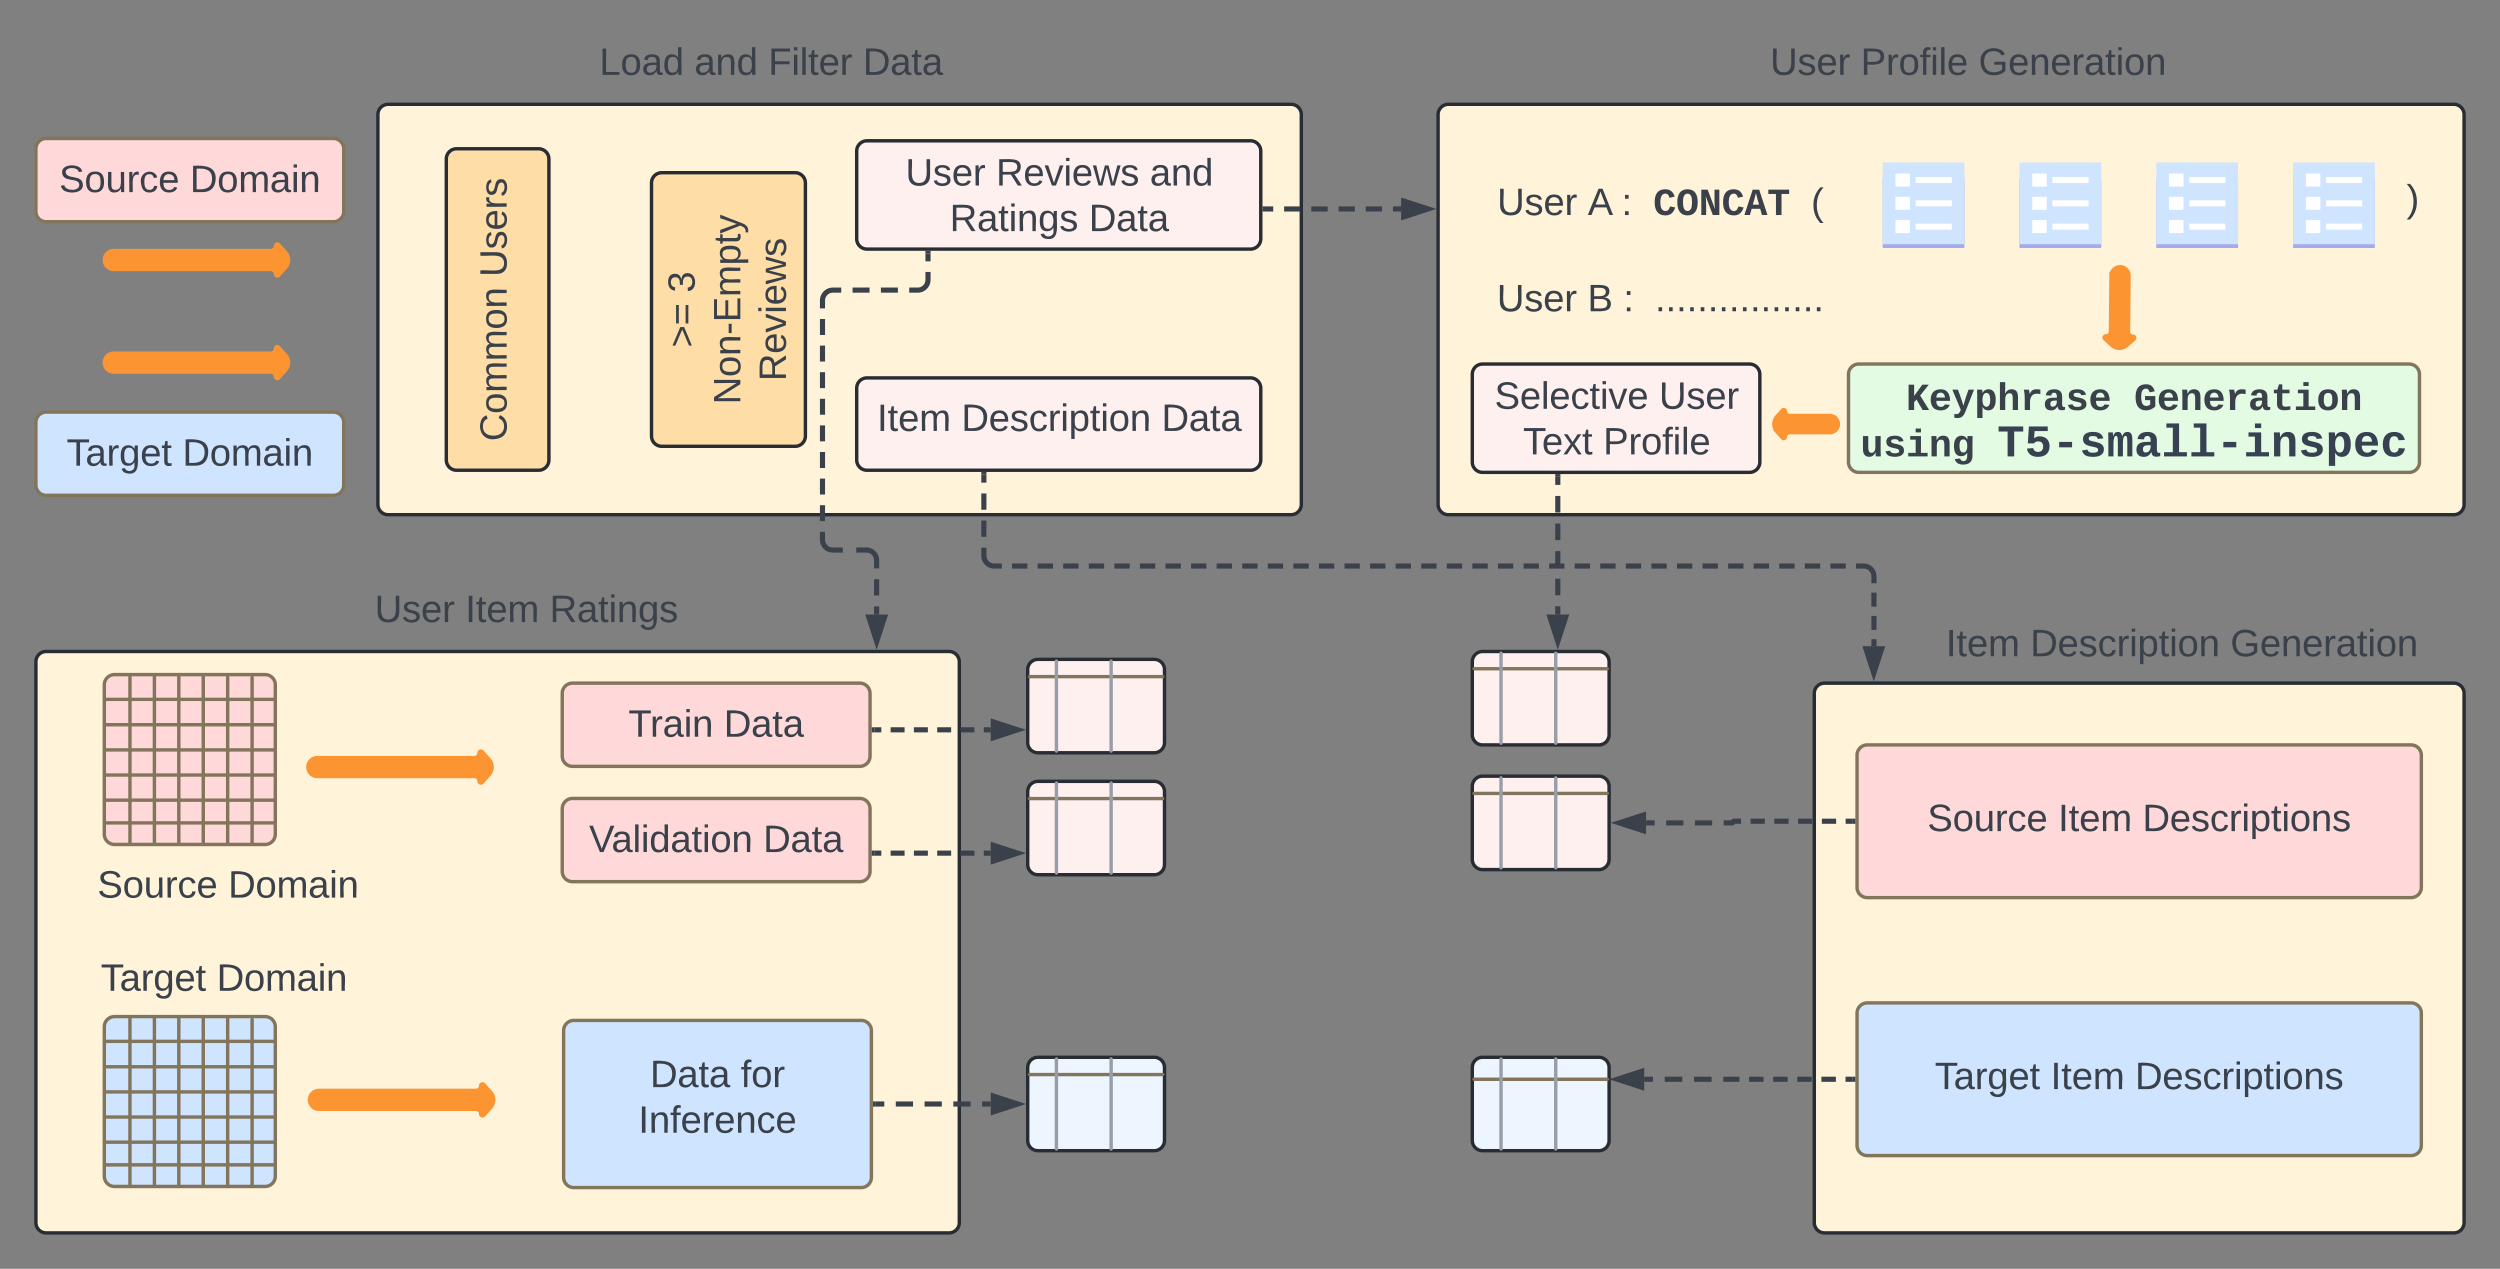 <svg xmlns="http://www.w3.org/2000/svg" xmlns:xlink="http://www.w3.org/1999/xlink" xmlns:lucid="lucid" width="1462" height="742"><rect width="100%" height="100%" fill="#808080" stroke="none"/><g transform="translate(21 861)" lucid:page-tab-id="0_0"><path d="M200-794a6 6 0 0 1 6-6h528a6 6 0 0 1 6 6v228a6 6 0 0 1-6 6H206a6 6 0 0 1-6-6z" stroke="#282c33" stroke-width="2" fill="#fff3d9"/><path d="M0-614a6 6 0 0 1 6-6h168a6 6 0 0 1 6 6v36.67a6 6 0 0 1-6 6H6a6 6 0 0 1-6-6z" stroke="#82755b" stroke-width="2" fill="#cfe4ff"/><use xlink:href="#a" transform="matrix(1,0,0,1,12,-608) translate(5.932 19.34)"/><use xlink:href="#b" transform="matrix(1,0,0,1,12,-608) translate(73.71 19.34)"/><path d="M0-774a6 6 0 0 1 6-6h168a6 6 0 0 1 6 6v36.67a6 6 0 0 1-6 6H6a6 6 0 0 1-6-6z" stroke="#82755b" stroke-width="2" fill="#ffd9d9"/><use xlink:href="#c" transform="matrix(1,0,0,1,12,-768) translate(1.58 19.34)"/><use xlink:href="#b" transform="matrix(1,0,0,1,12,-768) translate(78.062 19.34)"/><path d="M40-708.96a5.52 5.52 0 0 1 5.52-5.52h91.82a2.76 2.76 0 0 0 2.76-2.76 1.06 1.06 0 0 1 1.85-.7l4.08 4.52a6.67 6.67 0 0 1 0 8.92l-4.08 4.53a1.06 1.06 0 0 1-1.84-.7 2.76 2.76 0 0 0-2.75-2.77H45.52a5.52 5.52 0 0 1-5.52-5.52zM40-648.96a5.52 5.52 0 0 1 5.52-5.52h91.82a2.76 2.76 0 0 0 2.76-2.76 1.06 1.06 0 0 1 1.85-.7l4.08 4.52a6.67 6.67 0 0 1 0 8.92l-4.08 4.53a1.06 1.06 0 0 1-1.84-.7 2.76 2.76 0 0 0-2.75-2.77H45.52a5.52 5.52 0 0 1-5.52-5.52z" stroke="#fc9432" stroke-width="2" fill="#fc9432"/><path d="M240-768a6 6 0 0 1 6-6h48a6 6 0 0 1 6 6v176a6 6 0 0 1-6 6h-48a6 6 0 0 1-6-6z" stroke="#282c33" stroke-width="2" fill="#ffdda6"/><use xlink:href="#d" transform="matrix(-1.8369701987210297e-16,-1,1,-1.8369701987210297e-16,245,-591.006) translate(11.994 30.278)"/><use xlink:href="#e" transform="matrix(-1.8369701987210297e-16,-1,1,-1.8369701987210297e-16,245,-591.006) translate(108.105 30.278)"/><path d="M360-754a6 6 0 0 1 6-6h78a6 6 0 0 1 6 6v148a6 6 0 0 1-6 6h-78a6 6 0 0 1-6-6z" stroke="#282c33" stroke-width="2" fill="#ffdda6"/><use xlink:href="#f" transform="matrix(-1.8369701987210297e-16,-1,1,-1.8369701987210297e-16,365,-605) translate(52.778 20.278)"/><use xlink:href="#g" transform="matrix(-1.8369701987210297e-16,-1,1,-1.8369701987210297e-16,365,-605) translate(84.877 20.278)"/><use xlink:href="#h" transform="matrix(-1.8369701987210297e-16,-1,1,-1.8369701987210297e-16,365,-605) translate(19.537 46.944)"/><use xlink:href="#i" transform="matrix(-1.8369701987210297e-16,-1,1,-1.8369701987210297e-16,365,-605) translate(33.117 73.611)"/><path d="M480-772.66a6 6 0 0 1 6-6h224.3a6 6 0 0 1 6 6v51.33a6 6 0 0 1-6 6H486a6 6 0 0 1-6-6z" stroke="#282c33" stroke-width="2" fill="#fff0f0"/><use xlink:href="#j" transform="matrix(1,0,0,1,485,-773.664) translate(23.531 21.153)"/><use xlink:href="#k" transform="matrix(1,0,0,1,485,-773.664) translate(76.494 21.153)"/><use xlink:href="#l" transform="matrix(1,0,0,1,485,-773.664) translate(166.432 21.153)"/><use xlink:href="#m" transform="matrix(1,0,0,1,485,-773.664) translate(49.395 47.819)"/><use xlink:href="#n" transform="matrix(1,0,0,1,485,-773.664) translate(130.753 47.819)"/><path d="M480-634a6 6 0 0 1 6-6h224.3a6 6 0 0 1 6 6v42a6 6 0 0 1-6 6H486a6 6 0 0 1-6-6z" stroke="#282c33" stroke-width="2" fill="#fff0f0"/><use xlink:href="#o" transform="matrix(1,0,0,1,485,-635) translate(6.895 26.028)"/><use xlink:href="#p" transform="matrix(1,0,0,1,485,-635) translate(56.216 26.028)"/><use xlink:href="#n" transform="matrix(1,0,0,1,485,-635) translate(173.253 26.028)"/><path d="M240-834a6 6 0 0 1 6-6h368a6 6 0 0 1 6 6v16a6 6 0 0 1-6 6H246a6 6 0 0 1-6-6z" stroke="#000" stroke-opacity="0" stroke-width="2" fill-opacity="0"/><use xlink:href="#q" transform="matrix(1,0,0,1,245,-835) translate(84.537 17.778)"/><use xlink:href="#r" transform="matrix(1,0,0,1,245,-835) translate(140.093 17.778)"/><use xlink:href="#s" transform="matrix(1,0,0,1,245,-835) translate(183.302 17.778)"/><use xlink:href="#n" transform="matrix(1,0,0,1,245,-835) translate(238.611 17.778)"/><path d="M0-474a6 6 0 0 1 6-6h528a6 6 0 0 1 6 6v328a6 6 0 0 1-6 6H6a6 6 0 0 1-6-6zM820-794a6 6 0 0 1 6-6h588a6 6 0 0 1 6 6v228a6 6 0 0 1-6 6H826a6 6 0 0 1-6-6z" stroke="#282c33" stroke-width="2" fill="#fff3d9"/><path d="M940-834a6 6 0 0 1 6-6h368a6 6 0 0 1 6 6v16a6 6 0 0 1-6 6H946a6 6 0 0 1-6-6z" stroke="#000" stroke-opacity="0" stroke-width="2" fill-opacity="0"/><use xlink:href="#j" transform="matrix(1,0,0,1,945,-835) translate(69.167 17.778)"/><use xlink:href="#t" transform="matrix(1,0,0,1,945,-835) translate(122.13 17.778)"/><use xlink:href="#u" transform="matrix(1,0,0,1,945,-835) translate(191.08 17.778)"/><path d="M1080-756.5h47.8v40.53H1080v-40.52z" fill="#a5a9ed"/><path d="M1080-766v47.84h47.8V-766z" fill="#cfe4ff"/><path d="M1087.45-759.5h8.47v7.6h-8.47v-7.62zM1099.26-757.47h21.13v3.5h-21.14v-3.5zM1099.26-743.86h21.13v3.52h-21.14v-3.52zM1099.26-730.24h21.13v3.52h-21.14v-3.52zM1087.45-745.9h8.47v7.6h-8.47v-7.6zM1087.45-732.3h8.47v7.63h-8.47v-7.62z" fill="#fff"/><path d="M1160-756.5h47.8v40.53H1160v-40.52z" fill="#a5a9ed"/><path d="M1160-766v47.84h47.8V-766z" fill="#cfe4ff"/><path d="M1167.45-759.5h8.47v7.6h-8.47v-7.62zM1179.26-757.47h21.13v3.5h-21.14v-3.5zM1179.26-743.86h21.13v3.52h-21.14v-3.52zM1179.26-730.24h21.13v3.52h-21.14v-3.52zM1167.45-745.9h8.47v7.6h-8.47v-7.6zM1167.45-732.3h8.47v7.63h-8.47v-7.62z" fill="#fff"/><path d="M1240-756.5h47.8v40.53H1240v-40.52z" fill="#a5a9ed"/><path d="M1240-766v47.84h47.8V-766z" fill="#cfe4ff"/><path d="M1247.45-759.5h8.47v7.6h-8.47v-7.62zM1259.26-757.47h21.13v3.5h-21.14v-3.5zM1259.26-743.86h21.13v3.52h-21.14v-3.52zM1259.26-730.24h21.13v3.52h-21.14v-3.52zM1247.45-745.9h8.47v7.6h-8.47v-7.6zM1247.45-732.3h8.47v7.63h-8.47v-7.62z" fill="#fff"/><path d="M1320-756.5h47.8v40.53H1320v-40.52z" fill="#a5a9ed"/><path d="M1320-766v47.84h47.8V-766z" fill="#cfe4ff"/><path d="M1327.45-759.5h8.47v7.6h-8.47v-7.62zM1339.26-757.47h21.13v3.5h-21.14v-3.5zM1339.26-743.86h21.13v3.52h-21.14v-3.52zM1339.26-730.24h21.13v3.52h-21.14v-3.52zM1327.45-745.9h8.47v7.6h-8.47v-7.6zM1327.45-732.3h8.47v7.63h-8.47v-7.62z" fill="#fff"/><path d="M840-794a6 6 0 0 1 6-6h208a6 6 0 0 1 6 6v108a6 6 0 0 1-6 6H846a6 6 0 0 1-6-6z" stroke="#000" stroke-opacity="0" stroke-width="2" fill-opacity="0"/><use xlink:href="#j" transform="matrix(1,0,0,1,845,-795) translate(9.531 59.75)"/><use xlink:href="#v" transform="matrix(1,0,0,1,845,-795) translate(62.493 59.75)"/><use xlink:href="#w" transform="matrix(1,0,0,1,845,-795) translate(82.247 59.75)"/><use xlink:href="#x" transform="matrix(1,0,0,1,845,-795) translate(100.765 59.75)"/><use xlink:href="#y" transform="matrix(1,0,0,1,845,-795) translate(193.124 59.75)"/><path d="M1360-786.02a6 6 0 0 1 6-6h48a6 6 0 0 1 6 6v90.08a6 6 0 0 1-6 6h-48a6 6 0 0 1-6-6z" stroke="#000" stroke-opacity="0" stroke-width="2" fill-opacity="0"/><use xlink:href="#z" transform="matrix(1,0,0,1,1365,-787.022) translate(21.327 49.747)"/><path d="M1218.84-705a5.26 5.26 0 0 1 5.2 5.32l-.32 32.62a2.63 2.63 0 0 0 2.6 2.66 1 1 0 0 1 .66 1.77l-4.15 3.65a6.67 6.67 0 0 1-8.92-.1l-4.06-3.73a1 1 0 0 1 .7-1.76 2.63 2.63 0 0 0 2.65-2.6l.33-32.62a5.26 5.26 0 0 1 5.3-5.2z" stroke="#fc9432" stroke-width="2" fill="#fc9432"/><path d="M1060-642.1a6 6 0 0 1 6-6h321.9a6 6 0 0 1 6 6v51.34a6 6 0 0 1-6 6H1066a6 6 0 0 1-6-6z" stroke="#82755b" stroke-width="2" fill="#e3fae3"/><use xlink:href="#A" transform="matrix(1,0,0,1,1065,-643.096) translate(28.645 21.875)"/><use xlink:href="#B" transform="matrix(1,0,0,1,1065,-643.096) translate(162 21.875)"/><use xlink:href="#C" transform="matrix(1,0,0,1,1065,-643.096) translate(1.974 49.013)"/><use xlink:href="#D" transform="matrix(1,0,0,1,1065,-643.096) translate(81.987 49.013)"/><path d="M718.8-738.8h4.78m6.37 0h9.54m6.36 0h9.55m6.38 0h9.55m6.36 0h9.54m6.37 0h4.78" stroke="#3a414a" stroke-width="3" fill="none"/><path d="M718.85-737.32h-1.54v-2.94h1.55z" stroke="#3a414a" stroke-width=".05" fill="#3a414a"/><path d="M814.15-738.8l-14.27 4.65v-9.27z" stroke="#3a414a" stroke-width="3" fill="#3a414a"/><path d="M840-642.1a6 6 0 0 1 6-6h156.15a6 6 0 0 1 6 6v51.34a6 6 0 0 1-6 6H846a6 6 0 0 1-6-6z" stroke="#282c33" stroke-width="2" fill="#fff0f0"/><use xlink:href="#E" transform="matrix(1,0,0,1,845,-643.096) translate(8.019 21.153)"/><use xlink:href="#F" transform="matrix(1,0,0,1,845,-643.096) translate(104.191 21.153)"/><use xlink:href="#G" transform="matrix(1,0,0,1,845,-643.096) translate(24.685 47.819)"/><use xlink:href="#H" transform="matrix(1,0,0,1,845,-643.096) translate(71.537 47.819)"/><path d="M1054.08-613a5 5 0 0 1-5 5h-23.5a2.5 2.5 0 0 0-2.5 2.5.96.96 0 0 1-1.68.64l-3.3-3.68a6.67 6.67 0 0 1 0-8.92l3.3-3.68a.96.96 0 0 1 1.68.64 2.5 2.5 0 0 0 2.5 2.5h23.5a5 5 0 0 1 5 5z" stroke="#fc9432" stroke-width="2" fill="#fc9432"/><path d="M554.36-583.5v4.75m0 6.33v9.5m0 6.33v9.5m0 6.35v4.75l.07.94.22.9.37.88.5.8.6.72.7.6.82.5.87.37.92.23.94.07h4.5m5.97 0h8.97m5.98 0h8.98m5.98 0h8.97m6 0h8.96m6 0h8.96m5.98 0h8.97m5.98 0h8.98m5.98 0h8.98m5.98 0h8.97m6 0h8.96m5.97 0h8.97m5.98 0h8.98m5.98 0h8.97m5.98 0h8.97m6 0h8.96m5.98 0h8.97m6 0h8.97m5.98 0h8.97m5.98 0h8.98m5.98 0h8.97m5.98 0h8.98m6 0h8.96m5.98 0h8.97m5.97 0h8.98m5.98 0h8.97m5.98 0h8.97m6 0h8.96m6 0h8.96m5.98 0h8.98m5.98 0h8.97m5.98 0h8.97m5.98 0h8.98m5.98 0h8.97m5.98 0h4.5l.94.07.9.22.88.35.8.5.72.6.6.72.5.8.37.88.23.9.07.95v4.1m0 5.44v8.18m0 5.45v8.17m0 5.45v4.08" stroke="#3a414a" stroke-width="3" fill="none"/><path d="M555.84-583.47h-2.95V-585h2.94z" stroke="#3a414a" stroke-width=".05" fill="#3a414a"/><path d="M1074.8-467.35l-4.63-14.27h9.26z" stroke="#3a414a" stroke-width="3" fill="#3a414a"/><path d="M840-737a6 6 0 0 1 6-6h208a6 6 0 0 1 6 6v108a6 6 0 0 1-6 6H846a6 6 0 0 1-6-6z" stroke="#000" stroke-opacity="0" stroke-width="2" fill-opacity="0"/><use xlink:href="#j" transform="matrix(1,0,0,1,845,-738.003) translate(9.383 59.028)"/><use xlink:href="#I" transform="matrix(1,0,0,1,845,-738.003) translate(62.346 59.028)"/><use xlink:href="#w" transform="matrix(1,0,0,1,845,-738.003) translate(83.333 59.028)"/><use xlink:href="#J" transform="matrix(1,0,0,1,845,-738.003) translate(101.852 59.028)"/><path d="M1040-455.5a6 6 0 0 1 6-6h368a6 6 0 0 1 6 6V-146a6 6 0 0 1-6 6h-368a6 6 0 0 1-6-6z" stroke="#282c33" stroke-width="2" fill="#fff3d9"/><path d="M40-460.5a6 6 0 0 1 6-6h88a6 6 0 0 1 6 6v87.35a6 6 0 0 1-6 6H46a6 6 0 0 1-6-6z" stroke="#82755b" stroke-width="2" fill="#ffd9d9"/><path d="M55-465.15v97M69.3-465.5v97.35M83.57-465.5v97.35M97.86-465.5v97.35M112.14-465.15v97.65M126.43-464.85v97.35M41-452h98M41-437.17h98M41-422.46h98M41-407.76h98M41-393.06h98M41-379.78h98" stroke="#82755b" stroke-width="2" stroke-linecap="round" fill="none"/><path d="M40-260.5a6 6 0 0 1 6-6h88a6 6 0 0 1 6 6v87.35a6 6 0 0 1-6 6H46a6 6 0 0 1-6-6z" stroke="#82755b" stroke-width="2" fill="#cfe4ff"/><path d="M55-265.15v97M69.3-265.5v97.35M83.57-265.5v97.35M97.86-265.5v97.35M112.14-265.15v97.65M126.43-264.85v97.35M41-252h98M41-237.16h98M41-222.46h98M41-207.76h98M41-193.06h98M41-179.78h98" stroke="#82755b" stroke-width="2" stroke-linecap="round" fill="none"/><path d="M159.06-412.42a5.52 5.52 0 0 1 5.52-5.52h91.82a2.76 2.76 0 0 0 2.76-2.76 1.06 1.06 0 0 1 1.85-.7l4.08 4.52a6.67 6.67 0 0 1 0 8.92l-4.07 4.53a1.06 1.06 0 0 1-1.84-.7 2.76 2.76 0 0 0-2.76-2.77h-91.82a5.52 5.52 0 0 1-5.53-5.52zM160-217.8a5.52 5.52 0 0 1 5.52-5.53h91.83a2.76 2.76 0 0 0 2.75-2.76 1.06 1.06 0 0 1 1.85-.7l4.08 4.54a6.67 6.67 0 0 1 0 8.9l-4.08 4.54a1.06 1.06 0 0 1-1.84-.7 2.76 2.76 0 0 0-2.75-2.76h-91.83a5.52 5.52 0 0 1-5.52-5.53z" stroke="#fc9432" stroke-width="2" fill="#fc9432"/><path d="M307.8-455.5a6 6 0 0 1 6-6h168a6 6 0 0 1 6 6v36.67a6 6 0 0 1-6 6h-168a6 6 0 0 1-6-6z" stroke="#82755b" stroke-width="2" fill="#ffd9d9"/><use xlink:href="#K" transform="matrix(1,0,0,1,319.806,-449.498) translate(26.673 19.34)"/><use xlink:href="#n" transform="matrix(1,0,0,1,319.806,-449.498) translate(82.475 19.34)"/><path d="M307.8-388.06a6 6 0 0 1 6-6h168a6 6 0 0 1 6 6v36.66a6 6 0 0 1-6 6h-168a6 6 0 0 1-6-6z" stroke="#82755b" stroke-width="2" fill="#ffd9d9"/><use xlink:href="#L" transform="matrix(1,0,0,1,319.806,-382.064) translate(3.648 19.34)"/><use xlink:href="#n" transform="matrix(1,0,0,1,319.806,-382.064) translate(105.5 19.34)"/><path d="M308.6-258.26a6 6 0 0 1 6-6h168a6 6 0 0 1 6 6v85.76a6 6 0 0 1-6 6h-168a6 6 0 0 1-6-6z" stroke="#82755b" stroke-width="2" fill="#cfe4ff"/><use xlink:href="#M" transform="matrix(1,0,0,1,320.588,-252.262) translate(38.556 27.028)"/><use xlink:href="#N" transform="matrix(1,0,0,1,320.588,-252.262) translate(91.58 27.028)"/><use xlink:href="#O" transform="matrix(1,0,0,1,320.588,-252.262) translate(31.735 53.694)"/><path d="M10.36-359.85a6 6 0 0 1 6-6h191.57a6 6 0 0 1 6 6v28a6 6 0 0 1-6 6H16.36a6 6 0 0 1-6-6z" stroke="#000" stroke-opacity="0" stroke-width="2" fill-opacity="0"/><use xlink:href="#c" transform="matrix(1,0,0,1,22.357,-353.853) translate(13.58 17.778)"/><use xlink:href="#b" transform="matrix(1,0,0,1,22.357,-353.853) translate(90.062 17.778)"/><path d="M20-306.93a6 6 0 0 1 6-6h168a6 6 0 0 1 6 6v36.67a6 6 0 0 1-6 6H26a6 6 0 0 1-6-6z" stroke="#000" stroke-opacity="0" stroke-width="2" fill-opacity="0"/><use xlink:href="#a" transform="matrix(1,0,0,1,32,-300.928) translate(5.932 19.34)"/><use xlink:href="#b" transform="matrix(1,0,0,1,32,-300.928) translate(73.71 19.34)"/><path d="M1090-494a6 6 0 0 1 6-6h318a6 6 0 0 1 6 6v16a6 6 0 0 1-6 6h-318a6 6 0 0 1-6-6z" stroke="#000" stroke-opacity="0" stroke-width="2" fill-opacity="0"/><use xlink:href="#o" transform="matrix(1,0,0,1,1095,-495) translate(21.944 17.778)"/><use xlink:href="#p" transform="matrix(1,0,0,1,1095,-495) translate(71.265 17.778)"/><use xlink:href="#u" transform="matrix(1,0,0,1,1095,-495) translate(188.302 17.778)"/><path d="M1065-268.5a6 6 0 0 1 6-6h318a6 6 0 0 1 6 6v77.3a6 6 0 0 1-6 6h-318a6 6 0 0 1-6-6z" stroke="#82755b" stroke-width="2" fill="#cfe4ff"/><use xlink:href="#a" transform="matrix(1,0,0,1,1077,-262.492) translate(33.463 38.403)"/><use xlink:href="#P" transform="matrix(1,0,0,1,1077,-262.492) translate(101.241 38.403)"/><use xlink:href="#Q" transform="matrix(1,0,0,1,1077,-262.492) translate(150.562 38.403)"/><path d="M1065-419.37a6 6 0 0 1 6-6h318a6 6 0 0 1 6 6v77.3a6 6 0 0 1-6 6h-318a6 6 0 0 1-6-6z" stroke="#82755b" stroke-width="2" fill="#ffd9d9"/><use xlink:href="#c" transform="matrix(1,0,0,1,1077,-413.373) translate(29.111 38.403)"/><use xlink:href="#P" transform="matrix(1,0,0,1,1077,-413.373) translate(105.593 38.403)"/><use xlink:href="#Q" transform="matrix(1,0,0,1,1077,-413.373) translate(154.914 38.403)"/><path d="M96.86-514a6 6 0 0 1 6-6h368a6 6 0 0 1 6 6v16a6 6 0 0 1-6 6h-368a6 6 0 0 1-6-6z" stroke="#000" stroke-opacity="0" stroke-width="2" fill-opacity="0"/><use xlink:href="#j" transform="matrix(1,0,0,1,101.857,-515) translate(96.265 17.778)"/><use xlink:href="#P" transform="matrix(1,0,0,1,101.857,-515) translate(149.228 17.778)"/><use xlink:href="#R" transform="matrix(1,0,0,1,101.857,-515) translate(198.549 17.778)"/><path d="M580-469.4a6 6 0 0 1 6-6h68a6 6 0 0 1 6 6v42.63a6 6 0 0 1-6 6h-68a6 6 0 0 1-6-6z" stroke="#282c33" stroke-width="2" fill="#fff0f0"/><path d="M581-465.3h78" stroke="#82755b" stroke-width="2" stroke-linecap="round" fill="none"/><g><path d="M596.8-474.4v52.63" stroke="#979ea8" stroke-width="2" stroke-linecap="round" fill="none"/></g><g><path d="M628.8-474.4v52.63" stroke="#979ea8" stroke-width="2" stroke-linecap="round" fill="none"/></g><path d="M580-398.07a6 6 0 0 1 6-6h68a6 6 0 0 1 6 6v42.62a6 6 0 0 1-6 6h-68a6 6 0 0 1-6-6z" stroke="#282c33" stroke-width="2" fill="#fff0f0"/><path d="M581-394h78" stroke="#82755b" stroke-width="2" stroke-linecap="round" fill="none"/><g><path d="M596.8-403.07v52.62" stroke="#979ea8" stroke-width="2" stroke-linecap="round" fill="none"/></g><g><path d="M628.8-403.07v52.62" stroke="#979ea8" stroke-width="2" stroke-linecap="round" fill="none"/></g><path d="M580-236.7a6 6 0 0 1 6-6h68a6 6 0 0 1 6 6v42.63a6 6 0 0 1-6 6h-68a6 6 0 0 1-6-6z" stroke="#282c33" stroke-width="2" fill="#edf5ff"/><path d="M581-232.6h78" stroke="#82755b" stroke-width="2" stroke-linecap="round" fill="none"/><g><path d="M596.8-241.7v52.63" stroke="#979ea8" stroke-width="2" stroke-linecap="round" fill="none"/></g><g><path d="M628.8-241.7v52.63" stroke="#979ea8" stroke-width="2" stroke-linecap="round" fill="none"/></g><path d="M840-401.1a6 6 0 0 1 6-6h68a6 6 0 0 1 6 6v42.64a6 6 0 0 1-6 6h-68a6 6 0 0 1-6-6z" stroke="#282c33" stroke-width="2" fill="#fff0f0"/><path d="M841-397h78" stroke="#82755b" stroke-width="2" stroke-linecap="round" fill="none"/><g><path d="M856.8-406.1v52.64" stroke="#979ea8" stroke-width="2" stroke-linecap="round" fill="none"/></g><g><path d="M888.8-406.1v52.64" stroke="#979ea8" stroke-width="2" stroke-linecap="round" fill="none"/></g><path d="M840-236.7a6 6 0 0 1 6-6h68a6 6 0 0 1 6 6v42.63a6 6 0 0 1-6 6h-68a6 6 0 0 1-6-6z" stroke="#282c33" stroke-width="2" fill="#edf5ff"/><path d="M841-229.85h78" stroke="#82755b" stroke-width="2" stroke-linecap="round" fill="none"/><g><path d="M856.8-241.7v52.63" stroke="#979ea8" stroke-width="2" stroke-linecap="round" fill="none"/></g><g><path d="M888.8-241.7v52.63" stroke="#979ea8" stroke-width="2" stroke-linecap="round" fill="none"/></g><path d="M840-474a6 6 0 0 1 6-6h68a6 6 0 0 1 6 6v42.63a6 6 0 0 1-6 6h-68a6 6 0 0 1-6-6z" stroke="#282c33" stroke-width="2" fill="#fff0f0"/><path d="M841-469.9h78" stroke="#82755b" stroke-width="2" stroke-linecap="round" fill="none"/><g><path d="M856.8-479v52.63" stroke="#979ea8" stroke-width="2" stroke-linecap="round" fill="none"/></g><g><path d="M888.8-479v52.63" stroke="#979ea8" stroke-width="2" stroke-linecap="round" fill="none"/></g><path d="M491.1-215.38h5.03m6.73 0h10.1m6.73 0h10.08m6.73 0h10.1m6.73 0h5.05" stroke="#3a414a" stroke-width="3" fill="none"/><path d="M491.13-213.9h-1.54v-2.96h1.53z" stroke="#3a414a" stroke-width=".05" fill="#3a414a"/><path d="M574.15-215.38l-14.27 4.63v-9.27z" stroke="#3a414a" stroke-width="3" fill="#3a414a"/><path d="M490.3-434.2h4.1m5.44 0H508m5.45 0h8.17m5.45 0h8.16m5.45 0h8.17m5.45 0h4.08" stroke="#3a414a" stroke-width="3" fill="none"/><path d="M490.35-432.72h-1.54v-2.95h1.55z" stroke="#3a414a" stroke-width=".05" fill="#3a414a"/><path d="M574.15-434.2l-14.27 4.64v-9.27z" stroke="#3a414a" stroke-width="3" fill="#3a414a"/><path d="M490.3-362.08h4.1m5.44 0H508m5.45 0h8.17m5.45 0h8.16m5.45 0h8.17m5.45 0h4.08" stroke="#3a414a" stroke-width="3" fill="none"/><path d="M490.35-360.6h-1.54v-2.95h1.55z" stroke="#3a414a" stroke-width=".05" fill="#3a414a"/><path d="M574.15-362.08l-14.27 4.64v-9.27z" stroke="#3a414a" stroke-width="3" fill="#3a414a"/><path d="M890-582.26v4.84m0 6.45v9.67m0 6.46v9.67m0 6.45v9.68m0 6.45v9.7m0 6.44v4.84" stroke="#3a414a" stroke-width="3" fill="none"/><path d="M891.48-582.23h-2.96v-1.53h2.96z" stroke="#3a414a" stroke-width=".05" fill="#3a414a"/><path d="M890-485.85l-4.63-14.27h9.26z" stroke="#3a414a" stroke-width="3" fill="#3a414a"/><path d="M1062.5-380.73h-4.17m-5.56 0h-8.35m-5.56 0h-8.34m-5.56 0h-8.35m-5.55 0h-8.34m-5.55 0h-4.25l-.07.03-.07.02-.06.04-.06.05-.05.07-.05.06-.03.07v.07l-.02.08v.07l-.02.07-.03.06-.04.07-.04.05-.06.05-.06.04-.07.03-.07.02H987m-6.74 0h-10.08m-6.72 0h-10.08m-6.72 0h-5.04" stroke="#3a414a" stroke-width="3" fill="none"/><path d="M1064-379.25h-1.54v-2.95h1.54z" stroke="#3a414a" stroke-width=".05" fill="#3a414a"/><path d="M925.85-379.78l14.27-4.63v9.26z" stroke="#3a414a" stroke-width="3" fill="#3a414a"/><path d="M521.7-712.83v4.65m0 6.2v4.65l-.08.94-.22.92-.36.87-.5.8-.6.7-.72.62-.8.5-.87.36-.92.22-.94.07h-4.98m-6.62 0h-9.94m-6.63 0h-9.93m-6.63 0H466l-.94.07-.9.22-.88.36-.8.5-.72.6-.6.72-.5.8-.37.88-.23.9-.07.95v4.67m0 6.22v9.33m0 6.2v9.35m0 6.22v9.33m0 6.22v9.34m0 6.22v9.33m0 6.24v9.33m0 6.22v9.32m0 6.23v9.33m0 6.22v4.67l.07.94.22.92.35.87.5.8.6.7.72.62.8.5.88.35.9.22.95.07h5.9m7.87 0h5.9l.94.07.92.22.87.36.8.5.7.6.62.72.5.8.36.87.22.93.07.94v4.75m0 6.35v9.5m0 6.35v4.76" stroke="#3a414a" stroke-width="3" fill="none"/><path d="M523.17-712.8h-2.95v-1.53h2.95z" stroke="#3a414a" stroke-width=".05" fill="#3a414a"/><path d="M491.67-485.85l-4.63-14.27h9.26z" stroke="#3a414a" stroke-width="3" fill="#3a414a"/><path d="M1062.5-229.85h-4.23m-5.64 0h-8.47m-5.64 0h-8.47m-5.64 0h-8.46m-5.64 0h-8.46m-5.65 0H986.8m-6.86 0h-10.28m-6.86 0h-10.28m-6.86 0h-5.14" stroke="#3a414a" stroke-width="3" fill="none"/><path d="M1064-228.37h-1.54v-2.95h1.54z" stroke="#3a414a" stroke-width=".05" fill="#3a414a"/><path d="M924.78-229.85l14.26-4.63v9.27z" stroke="#3a414a" stroke-width="3" fill="#3a414a"/><defs><path fill="#3a414a" d="M127-220V0H93v-220H8v-28h204v28h-85" id="S"/><path fill="#3a414a" d="M141-36C126-15 110 5 73 4 37 3 15-17 15-53c-1-64 63-63 125-63 3-35-9-54-41-54-24 1-41 7-42 31l-33-3c5-37 33-52 76-52 45 0 72 20 72 64v82c-1 20 7 32 28 27v20c-31 9-61-2-59-35zM48-53c0 20 12 33 32 33 41-3 63-29 60-74-43 2-92-5-92 41" id="T"/><path fill="#3a414a" d="M114-163C36-179 61-72 57 0H25l-1-190h30c1 12-1 29 2 39 6-27 23-49 58-41v29" id="U"/><path fill="#3a414a" d="M177-190C167-65 218 103 67 71c-23-6-38-20-44-43l32-5c15 47 100 32 89-28v-30C133-14 115 1 83 1 29 1 15-40 15-95c0-56 16-97 71-98 29-1 48 16 59 35 1-10 0-23 2-32h30zM94-22c36 0 50-32 50-73 0-42-14-75-50-75-39 0-46 34-46 75s6 73 46 73" id="V"/><path fill="#3a414a" d="M100-194c63 0 86 42 84 106H49c0 40 14 67 53 68 26 1 43-12 49-29l28 8c-11 28-37 45-77 45C44 4 14-33 15-96c1-61 26-98 85-98zm52 81c6-60-76-77-97-28-3 7-6 17-6 28h103" id="W"/><path fill="#3a414a" d="M59-47c-2 24 18 29 38 22v24C64 9 27 4 27-40v-127H5v-23h24l9-43h21v43h35v23H59v120" id="X"/><g id="a"><use transform="matrix(0.062,0,0,0.062,0,0)" xlink:href="#S"/><use transform="matrix(0.062,0,0,0.062,11.049,0)" xlink:href="#T"/><use transform="matrix(0.062,0,0,0.062,23.395,0)" xlink:href="#U"/><use transform="matrix(0.062,0,0,0.062,30.741,0)" xlink:href="#V"/><use transform="matrix(0.062,0,0,0.062,43.086,0)" xlink:href="#W"/><use transform="matrix(0.062,0,0,0.062,55.432,0)" xlink:href="#X"/></g><path fill="#3a414a" d="M30-248c118-7 216 8 213 122C240-48 200 0 122 0H30v-248zM63-27c89 8 146-16 146-99s-60-101-146-95v194" id="Y"/><path fill="#3a414a" d="M100-194c62-1 85 37 85 99 1 63-27 99-86 99S16-35 15-95c0-66 28-99 85-99zM99-20c44 1 53-31 53-75 0-43-8-75-51-75s-53 32-53 75 10 74 51 75" id="Z"/><path fill="#3a414a" d="M210-169c-67 3-38 105-44 169h-31v-121c0-29-5-50-35-48C34-165 62-65 56 0H25l-1-190h30c1 10-1 24 2 32 10-44 99-50 107 0 11-21 27-35 58-36 85-2 47 119 55 194h-31v-121c0-29-5-49-35-48" id="aa"/><path fill="#3a414a" d="M24-231v-30h32v30H24zM24 0v-190h32V0H24" id="ab"/><path fill="#3a414a" d="M117-194c89-4 53 116 60 194h-32v-121c0-31-8-49-39-48C34-167 62-67 57 0H25l-1-190h30c1 10-1 24 2 32 11-22 29-35 61-36" id="ac"/><g id="b"><use transform="matrix(0.062,0,0,0.062,0,0)" xlink:href="#Y"/><use transform="matrix(0.062,0,0,0.062,15.988,0)" xlink:href="#Z"/><use transform="matrix(0.062,0,0,0.062,28.333,0)" xlink:href="#aa"/><use transform="matrix(0.062,0,0,0.062,46.79,0)" xlink:href="#T"/><use transform="matrix(0.062,0,0,0.062,59.136,0)" xlink:href="#ab"/><use transform="matrix(0.062,0,0,0.062,64.012,0)" xlink:href="#ac"/></g><path fill="#3a414a" d="M185-189c-5-48-123-54-124 2 14 75 158 14 163 119 3 78-121 87-175 55-17-10-28-26-33-46l33-7c5 56 141 63 141-1 0-78-155-14-162-118-5-82 145-84 179-34 5 7 8 16 11 25" id="ad"/><path fill="#3a414a" d="M84 4C-5 8 30-112 23-190h32v120c0 31 7 50 39 49 72-2 45-101 50-169h31l1 190h-30c-1-10 1-25-2-33-11 22-28 36-60 37" id="ae"/><path fill="#3a414a" d="M96-169c-40 0-48 33-48 73s9 75 48 75c24 0 41-14 43-38l32 2c-6 37-31 61-74 61-59 0-76-41-82-99-10-93 101-131 147-64 4 7 5 14 7 22l-32 3c-4-21-16-35-41-35" id="af"/><g id="c"><use transform="matrix(0.062,0,0,0.062,0,0)" xlink:href="#ad"/><use transform="matrix(0.062,0,0,0.062,14.815,0)" xlink:href="#Z"/><use transform="matrix(0.062,0,0,0.062,27.16,0)" xlink:href="#ae"/><use transform="matrix(0.062,0,0,0.062,39.506,0)" xlink:href="#U"/><use transform="matrix(0.062,0,0,0.062,46.852,0)" xlink:href="#af"/><use transform="matrix(0.062,0,0,0.062,57.963,0)" xlink:href="#W"/></g><path fill="#3a414a" d="M212-179c-10-28-35-45-73-45-59 0-87 40-87 99 0 60 29 101 89 101 43 0 62-24 78-52l27 14C228-24 195 4 139 4 59 4 22-46 18-125c-6-104 99-153 187-111 19 9 31 26 39 46" id="ag"/><g id="d"><use transform="matrix(0.062,0,0,0.062,0,0)" xlink:href="#ag"/><use transform="matrix(0.062,0,0,0.062,15.988,0)" xlink:href="#Z"/><use transform="matrix(0.062,0,0,0.062,28.333,0)" xlink:href="#aa"/><use transform="matrix(0.062,0,0,0.062,46.79,0)" xlink:href="#aa"/><use transform="matrix(0.062,0,0,0.062,65.247,0)" xlink:href="#Z"/><use transform="matrix(0.062,0,0,0.062,77.593,0)" xlink:href="#ac"/></g><path fill="#3a414a" d="M232-93c-1 65-40 97-104 97C67 4 28-28 28-90v-158h33c8 89-33 224 67 224 102 0 64-133 71-224h33v155" id="ah"/><path fill="#3a414a" d="M135-143c-3-34-86-38-87 0 15 53 115 12 119 90S17 21 10-45l28-5c4 36 97 45 98 0-10-56-113-15-118-90-4-57 82-63 122-42 12 7 21 19 24 35" id="ai"/><g id="e"><use transform="matrix(0.062,0,0,0.062,0,0)" xlink:href="#ah"/><use transform="matrix(0.062,0,0,0.062,15.988,0)" xlink:href="#ai"/><use transform="matrix(0.062,0,0,0.062,27.099,0)" xlink:href="#W"/><use transform="matrix(0.062,0,0,0.062,39.444,0)" xlink:href="#U"/><use transform="matrix(0.062,0,0,0.062,46.79,0)" xlink:href="#ai"/></g><path fill="#3a414a" d="M18-27v-27l151-64-151-65v-27l175 74v36" id="aj"/><path fill="#3a414a" d="M18-150v-26h174v26H18zm0 90v-26h174v26H18" id="ak"/><g id="f"><use transform="matrix(0.062,0,0,0.062,0,0)" xlink:href="#aj"/><use transform="matrix(0.062,0,0,0.062,12.963,0)" xlink:href="#ak"/></g><path fill="#3a414a" d="M126-127c33 6 58 20 58 59 0 88-139 92-164 29-3-8-5-16-6-25l32-3c6 27 21 44 54 44 32 0 52-15 52-46 0-38-36-46-79-43v-28c39 1 72-4 72-42 0-27-17-43-46-43-28 0-47 15-49 41l-32-3c6-42 35-63 81-64 48-1 79 21 79 65 0 36-21 52-52 59" id="al"/><use transform="matrix(0.062,0,0,0.062,0,0)" xlink:href="#al" id="g"/><path fill="#3a414a" d="M190 0L58-211 59 0H30v-248h39L202-35l-2-213h31V0h-41" id="am"/><path fill="#3a414a" d="M16-82v-28h88v28H16" id="an"/><path fill="#3a414a" d="M30 0v-248h187v28H63v79h144v27H63v87h162V0H30" id="ao"/><path fill="#3a414a" d="M115-194c55 1 70 41 70 98S169 2 115 4C84 4 66-9 55-30l1 105H24l-1-265h31l2 30c10-21 28-34 59-34zm-8 174c40 0 45-34 45-75s-6-73-45-74c-42 0-51 32-51 76 0 43 10 73 51 73" id="ap"/><path fill="#3a414a" d="M179-190L93 31C79 59 56 82 12 73V49c39 6 53-20 64-50L1-190h34L92-34l54-156h33" id="aq"/><g id="h"><use transform="matrix(0.062,0,0,0.062,0,0)" xlink:href="#am"/><use transform="matrix(0.062,0,0,0.062,15.988,0)" xlink:href="#Z"/><use transform="matrix(0.062,0,0,0.062,28.333,0)" xlink:href="#ac"/><use transform="matrix(0.062,0,0,0.062,40.679,0)" xlink:href="#an"/><use transform="matrix(0.062,0,0,0.062,48.025,0)" xlink:href="#ao"/><use transform="matrix(0.062,0,0,0.062,62.84,0)" xlink:href="#aa"/><use transform="matrix(0.062,0,0,0.062,81.296,0)" xlink:href="#ap"/><use transform="matrix(0.062,0,0,0.062,93.642,0)" xlink:href="#X"/><use transform="matrix(0.062,0,0,0.062,99.815,0)" xlink:href="#aq"/></g><path fill="#3a414a" d="M233-177c-1 41-23 64-60 70L243 0h-38l-65-103H63V0H30v-248c88 3 205-21 203 71zM63-129c60-2 137 13 137-47 0-61-80-42-137-45v92" id="ar"/><path fill="#3a414a" d="M108 0H70L1-190h34L89-25l56-165h34" id="as"/><path fill="#3a414a" d="M206 0h-36l-40-164L89 0H53L-1-190h32L70-26l43-164h34l41 164 42-164h31" id="at"/><g id="i"><use transform="matrix(0.062,0,0,0.062,0,0)" xlink:href="#ar"/><use transform="matrix(0.062,0,0,0.062,15.988,0)" xlink:href="#W"/><use transform="matrix(0.062,0,0,0.062,28.333,0)" xlink:href="#as"/><use transform="matrix(0.062,0,0,0.062,39.444,0)" xlink:href="#ab"/><use transform="matrix(0.062,0,0,0.062,44.321,0)" xlink:href="#W"/><use transform="matrix(0.062,0,0,0.062,56.667,0)" xlink:href="#at"/><use transform="matrix(0.062,0,0,0.062,72.654,0)" xlink:href="#ai"/></g><g id="j"><use transform="matrix(0.062,0,0,0.062,0,0)" xlink:href="#ah"/><use transform="matrix(0.062,0,0,0.062,15.988,0)" xlink:href="#ai"/><use transform="matrix(0.062,0,0,0.062,27.099,0)" xlink:href="#W"/><use transform="matrix(0.062,0,0,0.062,39.444,0)" xlink:href="#U"/></g><g id="k"><use transform="matrix(0.062,0,0,0.062,0,0)" xlink:href="#ar"/><use transform="matrix(0.062,0,0,0.062,15.988,0)" xlink:href="#W"/><use transform="matrix(0.062,0,0,0.062,28.333,0)" xlink:href="#as"/><use transform="matrix(0.062,0,0,0.062,39.444,0)" xlink:href="#ab"/><use transform="matrix(0.062,0,0,0.062,44.321,0)" xlink:href="#W"/><use transform="matrix(0.062,0,0,0.062,56.667,0)" xlink:href="#at"/><use transform="matrix(0.062,0,0,0.062,72.654,0)" xlink:href="#ai"/></g><path fill="#3a414a" d="M85-194c31 0 48 13 60 33l-1-100h32l1 261h-30c-2-10 0-23-3-31C134-8 116 4 85 4 32 4 16-35 15-94c0-66 23-100 70-100zm9 24c-40 0-46 34-46 75 0 40 6 74 45 74 42 0 51-32 51-76 0-42-9-74-50-73" id="au"/><g id="l"><use transform="matrix(0.062,0,0,0.062,0,0)" xlink:href="#T"/><use transform="matrix(0.062,0,0,0.062,12.346,0)" xlink:href="#ac"/><use transform="matrix(0.062,0,0,0.062,24.691,0)" xlink:href="#au"/></g><g id="m"><use transform="matrix(0.062,0,0,0.062,0,0)" xlink:href="#ar"/><use transform="matrix(0.062,0,0,0.062,15.988,0)" xlink:href="#T"/><use transform="matrix(0.062,0,0,0.062,28.333,0)" xlink:href="#X"/><use transform="matrix(0.062,0,0,0.062,34.506,0)" xlink:href="#ab"/><use transform="matrix(0.062,0,0,0.062,39.383,0)" xlink:href="#ac"/><use transform="matrix(0.062,0,0,0.062,51.728,0)" xlink:href="#V"/><use transform="matrix(0.062,0,0,0.062,64.074,0)" xlink:href="#ai"/></g><g id="n"><use transform="matrix(0.062,0,0,0.062,0,0)" xlink:href="#Y"/><use transform="matrix(0.062,0,0,0.062,15.988,0)" xlink:href="#T"/><use transform="matrix(0.062,0,0,0.062,28.333,0)" xlink:href="#X"/><use transform="matrix(0.062,0,0,0.062,34.506,0)" xlink:href="#T"/></g><path fill="#3a414a" d="M33 0v-248h34V0H33" id="av"/><g id="o"><use transform="matrix(0.062,0,0,0.062,0,0)" xlink:href="#av"/><use transform="matrix(0.062,0,0,0.062,6.173,0)" xlink:href="#X"/><use transform="matrix(0.062,0,0,0.062,12.346,0)" xlink:href="#W"/><use transform="matrix(0.062,0,0,0.062,24.691,0)" xlink:href="#aa"/></g><g id="p"><use transform="matrix(0.062,0,0,0.062,0,0)" xlink:href="#Y"/><use transform="matrix(0.062,0,0,0.062,15.988,0)" xlink:href="#W"/><use transform="matrix(0.062,0,0,0.062,28.333,0)" xlink:href="#ai"/><use transform="matrix(0.062,0,0,0.062,39.444,0)" xlink:href="#af"/><use transform="matrix(0.062,0,0,0.062,50.556,0)" xlink:href="#U"/><use transform="matrix(0.062,0,0,0.062,57.901,0)" xlink:href="#ab"/><use transform="matrix(0.062,0,0,0.062,62.778,0)" xlink:href="#ap"/><use transform="matrix(0.062,0,0,0.062,75.123,0)" xlink:href="#X"/><use transform="matrix(0.062,0,0,0.062,81.296,0)" xlink:href="#ab"/><use transform="matrix(0.062,0,0,0.062,86.173,0)" xlink:href="#Z"/><use transform="matrix(0.062,0,0,0.062,98.519,0)" xlink:href="#ac"/></g><path fill="#3a414a" d="M30 0v-248h33v221h125V0H30" id="aw"/><g id="q"><use transform="matrix(0.062,0,0,0.062,0,0)" xlink:href="#aw"/><use transform="matrix(0.062,0,0,0.062,12.346,0)" xlink:href="#Z"/><use transform="matrix(0.062,0,0,0.062,24.691,0)" xlink:href="#T"/><use transform="matrix(0.062,0,0,0.062,37.037,0)" xlink:href="#au"/></g><g id="r"><use transform="matrix(0.062,0,0,0.062,0,0)" xlink:href="#T"/><use transform="matrix(0.062,0,0,0.062,12.346,0)" xlink:href="#ac"/><use transform="matrix(0.062,0,0,0.062,24.691,0)" xlink:href="#au"/></g><path fill="#3a414a" d="M63-220v92h138v28H63V0H30v-248h175v28H63" id="ax"/><path fill="#3a414a" d="M24 0v-261h32V0H24" id="ay"/><g id="s"><use transform="matrix(0.062,0,0,0.062,0,0)" xlink:href="#ax"/><use transform="matrix(0.062,0,0,0.062,13.519,0)" xlink:href="#ab"/><use transform="matrix(0.062,0,0,0.062,18.395,0)" xlink:href="#ay"/><use transform="matrix(0.062,0,0,0.062,23.272,0)" xlink:href="#X"/><use transform="matrix(0.062,0,0,0.062,29.444,0)" xlink:href="#W"/><use transform="matrix(0.062,0,0,0.062,41.79,0)" xlink:href="#U"/></g><path fill="#3a414a" d="M30-248c87 1 191-15 191 75 0 78-77 80-158 76V0H30v-248zm33 125c57 0 124 11 124-50 0-59-68-47-124-48v98" id="az"/><path fill="#3a414a" d="M101-234c-31-9-42 10-38 44h38v23H63V0H32v-167H5v-23h27c-7-52 17-82 69-68v24" id="aA"/><g id="t"><use transform="matrix(0.062,0,0,0.062,0,0)" xlink:href="#az"/><use transform="matrix(0.062,0,0,0.062,14.815,0)" xlink:href="#U"/><use transform="matrix(0.062,0,0,0.062,22.16,0)" xlink:href="#Z"/><use transform="matrix(0.062,0,0,0.062,34.506,0)" xlink:href="#aA"/><use transform="matrix(0.062,0,0,0.062,40.679,0)" xlink:href="#ab"/><use transform="matrix(0.062,0,0,0.062,45.556,0)" xlink:href="#ay"/><use transform="matrix(0.062,0,0,0.062,50.432,0)" xlink:href="#W"/></g><path fill="#3a414a" d="M143 4C61 4 22-44 18-125c-5-107 100-154 193-111 17 8 29 25 37 43l-32 9c-13-25-37-40-76-40-61 0-88 39-88 99 0 61 29 100 91 101 35 0 62-11 79-27v-45h-74v-28h105v86C228-13 192 4 143 4" id="aB"/><g id="u"><use transform="matrix(0.062,0,0,0.062,0,0)" xlink:href="#aB"/><use transform="matrix(0.062,0,0,0.062,17.284,0)" xlink:href="#W"/><use transform="matrix(0.062,0,0,0.062,29.63,0)" xlink:href="#ac"/><use transform="matrix(0.062,0,0,0.062,41.975,0)" xlink:href="#W"/><use transform="matrix(0.062,0,0,0.062,54.321,0)" xlink:href="#U"/><use transform="matrix(0.062,0,0,0.062,61.667,0)" xlink:href="#T"/><use transform="matrix(0.062,0,0,0.062,74.012,0)" xlink:href="#X"/><use transform="matrix(0.062,0,0,0.062,80.185,0)" xlink:href="#ab"/><use transform="matrix(0.062,0,0,0.062,85.062,0)" xlink:href="#Z"/><use transform="matrix(0.062,0,0,0.062,97.407,0)" xlink:href="#ac"/></g><path fill="#3a414a" d="M205 0l-28-72H64L36 0H1l101-248h38L239 0h-34zm-38-99l-47-123c-12 45-31 82-46 123h93" id="aC"/><use transform="matrix(0.062,0,0,0.062,0,0)" xlink:href="#aC" id="v"/><path fill="#3a414a" d="M33-154v-36h34v36H33zM33 0v-36h34V0H33" id="aD"/><use transform="matrix(0.062,0,0,0.062,0,0)" xlink:href="#aD" id="w"/><path fill="#3a414a" d="M872-915c-35-112-84-223-220-223-91 0-156 41-204 116-89 137-87 550 2 688 51 79 116 122 209 122 150 0 197-126 240-244l273 52C1094-168 961 20 656 20 239 20 80-262 80-681c0-418 154-689 568-689 289 0 425 167 496 389" id="aE"/><path fill="#3a414a" d="M615-1370c385 0 542 273 542 691 0 230-47 404-140 522S790 20 615 20C231 20 72-262 72-679c0-419 158-691 543-691zM797-330c77-133 78-564 0-695-44-73-101-113-182-113s-139 40-183 114c-79 133-78 560 0 694 45 77 102 118 183 118s138-41 182-118" id="aF"/><path fill="#3a414a" d="M865-312c-44-312-23-686-28-1037h257V0H748L364-1010c44 304 24 668 28 1010H135v-1349h337" id="aG"/><path fill="#3a414a" d="M1229 0H935l-92-330H387L295 0H0l443-1349h344zM615-1167c-46 213-110 412-166 615h332c-56-204-119-401-166-615" id="aH"/><path fill="#3a414a" d="M762-1121V0H467v-1121H61v-228h1107v228H762" id="aI"/><g id="x"><use transform="matrix(0.011,0,0,0.011,0,0)" xlink:href="#aE"/><use transform="matrix(0.011,0,0,0.011,13.336,0)" xlink:href="#aF"/><use transform="matrix(0.011,0,0,0.011,26.671,0)" xlink:href="#aG"/><use transform="matrix(0.011,0,0,0.011,40.007,0)" xlink:href="#aE"/><use transform="matrix(0.011,0,0,0.011,53.342,0)" xlink:href="#aH"/><use transform="matrix(0.011,0,0,0.011,66.678,0)" xlink:href="#aI"/></g><path fill="#3a414a" d="M87 75C49 33 22-17 22-94c0-76 28-126 65-167h31c-38 41-64 92-64 168S80 34 118 75H87" id="aJ"/><use transform="matrix(0.062,0,0,0.062,0,0)" xlink:href="#aJ" id="y"/><path fill="#3a414a" d="M33-261c38 41 65 92 65 168S71 34 33 75H2C39 34 66-17 66-93S39-220 2-261h31" id="aK"/><use transform="matrix(0.062,0,0,0.062,0,0)" xlink:href="#aK" id="z"/><path fill="#3a414a" d="M881 0L558-557 431-415V0H136v-1349h295v599l436-599h343L750-770 1229 0H881" id="aL"/><path fill="#3a414a" d="M1113-274C1038-96 884 20 626 20c-352 0-526-209-526-566 0-358 185-556 530-556 358 0 496 251 499 615H395c5 180 68 319 245 319 102 0 186-45 208-129zM857-663c-6-177-128-307-315-247-94 30-141 121-145 247h460" id="aM"/><path fill="#3a414a" d="M143 212c82 12 185 12 233-31 50-45 83-117 110-192L38-1082h297c100 284 211 557 291 861 72-305 176-578 270-861h294L742 57c-80 192-156 368-417 368-60 0-131-4-182-13V212" id="aN"/><path fill="#3a414a" d="M427-171c3 195 2 397 2 596H148V-846c1-83-4-168-8-236h272c10 49 14 118 15 176h4c59-114 151-197 316-197 291 0 385 259 385 560 0 243-65 433-220 521-50 28-109 42-176 42-162-2-253-78-309-191zm69-661c-91 113-92 463-1 586 46 62 145 101 225 54 96-57 118-191 119-351 0-123-18-215-53-276-46-82-128-115-220-74-25 12-48 33-70 61" id="aO"/><path fill="#3a414a" d="M424-1484c-2 206 5 424-8 618h4c67-145 160-234 348-236 251-3 335 167 336 416V0H824v-621c0-150-23-276-173-270-163 7-227 142-227 312V0H143v-1484h281" id="aP"/><path fill="#3a414a" d="M875-1102c70 0 148 7 206 17v237c-110-17-267-37-359 15-123 69-192 207-192 395V0H250c-10-367 32-789-52-1082h271c19 69 36 149 46 228h4c52-151 151-250 356-248" id="aQ"/><path fill="#3a414a" d="M775-193C708-75 621 20 439 20 226 20 106-93 106-306c0-251 170-341 417-346l223-4c4-143-12-264-148-264-103 0-141 58-150 153l-293-14c37-219 194-321 455-321 263 0 418 130 417 390v392c1 84 5 161 89 160 21 0 42-2 62-6v152c-57 15-108 27-180 26-145 0-202-73-217-205h-6zm-256 17c168 0 234-139 227-325-166 4-347-25-347 173 0 94 33 152 120 152" id="aR"/><path fill="#3a414a" d="M622-916c-112 2-200 14-200 111 0 90 89 101 168 121 234 58 514 77 514 368C1104-4 751 54 434 5 267-21 161-112 121-270l247-37c24 111 113 145 252 141 114-3 226-12 226-124 0-101-103-113-192-134-225-54-490-76-490-351 0-247 201-328 458-328 245 0 413 88 457 292l-249 26c-16-98-92-133-208-131" id="aS"/><g id="A"><use transform="matrix(0.011,0,0,0.011,0,0)" xlink:href="#aL"/><use transform="matrix(0.011,0,0,0.011,13.336,0)" xlink:href="#aM"/><use transform="matrix(0.011,0,0,0.011,26.671,0)" xlink:href="#aN"/><use transform="matrix(0.011,0,0,0.011,40.007,0)" xlink:href="#aO"/><use transform="matrix(0.011,0,0,0.011,53.342,0)" xlink:href="#aP"/><use transform="matrix(0.011,0,0,0.011,66.678,0)" xlink:href="#aQ"/><use transform="matrix(0.011,0,0,0.011,80.013,0)" xlink:href="#aR"/><use transform="matrix(0.011,0,0,0.011,93.349,0)" xlink:href="#aS"/><use transform="matrix(0.011,0,0,0.011,106.684,0)" xlink:href="#aM"/></g><path fill="#3a414a" d="M650-216c90 0 157-35 208-74v-235H584v-218h544v558C1004-84 858 20 635 20 235 20 80-276 80-681c0-416 146-689 558-689 277 0 398 160 462 375l-274 54c-31-108-73-197-185-197-231 0-262 217-262 457 0 149 22 263 67 344s113 121 204 121" id="aT"/><path fill="#3a414a" d="M768-1103c247 0 336 167 336 416V0H824v-619c-3-164-24-273-171-273-164 0-229 142-229 312V0H143c-4-359 9-736-8-1082h268c7 63 12 146 13 215h4c67-145 160-236 348-236" id="aU"/><path fill="#3a414a" d="M711 13c-250 0-386-99-385-349l2-556H161v-190h181l88-282h176v282h385v190H606v530c-10 130 45 186 174 184 91-2 176-11 255-27v186C933-1 833 13 711 13" id="aV"/><path fill="#3a414a" d="M794-190h353V0H118v-190h395v-702H223v-190h571v892zM513-1277v-207h281v207H513" id="aW"/><path fill="#3a414a" d="M616-1102c361 0 521 202 521 560 0 354-171 562-527 562C259 20 92-192 92-542c0-351 169-560 524-560zm-9 930c200-2 236-165 236-370 0-199-27-367-223-367-195 0-233 146-233 367 0 129 18 223 55 282s92 88 165 88" id="aX"/><g id="B"><use transform="matrix(0.011,0,0,0.011,0,0)" xlink:href="#aT"/><use transform="matrix(0.011,0,0,0.011,13.336,0)" xlink:href="#aM"/><use transform="matrix(0.011,0,0,0.011,26.671,0)" xlink:href="#aU"/><use transform="matrix(0.011,0,0,0.011,40.007,0)" xlink:href="#aM"/><use transform="matrix(0.011,0,0,0.011,53.342,0)" xlink:href="#aQ"/><use transform="matrix(0.011,0,0,0.011,66.678,0)" xlink:href="#aR"/><use transform="matrix(0.011,0,0,0.011,80.013,0)" xlink:href="#aV"/><use transform="matrix(0.011,0,0,0.011,93.349,0)" xlink:href="#aW"/><use transform="matrix(0.011,0,0,0.011,106.684,0)" xlink:href="#aX"/><use transform="matrix(0.011,0,0,0.011,120.02,0)" xlink:href="#aU"/></g><path fill="#3a414a" d="M471 20c-247 0-336-169-336-415v-687h281v607c4 148 31 285 172 285 152 0 207-150 207-312v-580h281c4 359-9 736 8 1082H816c-7-63-11-146-12-215h-5C736-76 644 20 471 20" id="aY"/><path fill="#3a414a" d="M1108-33c-3 314-178 467-492 467-243 0-400-94-447-291l281-33c17 79 82 141 174 141 176 0 212-155 205-347-2-40 5-80 0-115C773-85 665-12 501-12c-288 0-377-242-377-538 0-242 65-426 223-510 50-26 108-39 175-39 160 0 253 78 307 191h5c1-58 5-125 14-174h266c-12 335-3 703-6 1049zM811-384c25-82 27-259 1-342-30-99-77-180-190-180-172 0-205 171-205 356 0 116 18 202 54 258 48 76 129 107 221 70 62-25 96-86 119-162" id="aZ"/><g id="C"><use transform="matrix(0.011,0,0,0.011,0,0)" xlink:href="#aY"/><use transform="matrix(0.011,0,0,0.011,13.336,0)" xlink:href="#aS"/><use transform="matrix(0.011,0,0,0.011,26.671,0)" xlink:href="#aW"/><use transform="matrix(0.011,0,0,0.011,40.007,0)" xlink:href="#aU"/><use transform="matrix(0.011,0,0,0.011,53.342,0)" xlink:href="#aZ"/></g><path fill="#374151" d="M762-1121V0H467v-1121H61v-228h1107v228H762" id="ba"/><path fill="#374151" d="M426-814c58-49 145-93 255-90 282 8 442 169 442 450 0 312-203 474-522 474-288 0-453-130-497-372l281-23c24 104 89 172 219 172 153 0 230-91 230-245 0-144-78-226-224-229-94-2-148 42-191 91H145l49-763h847v209H449" id="bb"/><path fill="#374151" d="M324-409v-244h580v244H324" id="bc"/><path fill="#374151" d="M622-916c-112 2-200 14-200 111 0 90 89 101 168 121 234 58 514 77 514 368C1104-4 751 54 434 5 267-21 161-112 121-270l247-37c24 111 113 145 252 141 114-3 226-12 226-124 0-101-103-113-192-134-225-54-490-76-490-351 0-247 201-328 458-328 245 0 413 88 457 292l-249 26c-16-98-92-133-208-131" id="bd"/><path fill="#374151" d="M934-1102c199 0 220 177 220 381V0H926c-2-260 10-533-4-785-4-72-14-138-83-138-34 0-61 27-81 81s-29 134-29 241V0H501c-2-260 9-533-5-785-4-72-13-138-82-138-46 0-65 47-80 93-21 67-30 155-30 248V0H75c-3-360 6-732-6-1082h209c6 50 3 123 8 175 36-100 83-195 216-195 135 0 166 79 196 196 42-105 93-196 236-196" id="be"/><path fill="#374151" d="M775-193C708-75 621 20 439 20 226 20 106-93 106-306c0-251 170-341 417-346l223-4c4-143-12-264-148-264-103 0-141 58-150 153l-293-14c37-219 194-321 455-321 263 0 418 130 417 390v392c1 84 5 161 89 160 21 0 42-2 62-6v152c-57 15-108 27-180 26-145 0-202-73-217-205h-6zm-256 17c168 0 234-139 227-325-166 4-347-25-347 173 0 94 33 152 120 152" id="bf"/><path fill="#374151" d="M794-190h353V0H118v-190h395v-1104H223v-190h571v1294" id="bg"/><path fill="#374151" d="M794-190h353V0H118v-190h395v-702H223v-190h571v892zM513-1277v-207h281v207H513" id="bh"/><path fill="#374151" d="M768-1103c247 0 336 167 336 416V0H824v-619c-3-164-24-273-171-273-164 0-229 142-229 312V0H143c-4-359 9-736-8-1082h268c7 63 12 146 13 215h4c67-145 160-236 348-236" id="bi"/><path fill="#374151" d="M427-171c3 195 2 397 2 596H148V-846c1-83-4-168-8-236h272c10 49 14 118 15 176h4c59-114 151-197 316-197 291 0 385 259 385 560 0 243-65 433-220 521-50 28-109 42-176 42-162-2-253-78-309-191zm69-661c-91 113-92 463-1 586 46 62 145 101 225 54 96-57 118-191 119-351 0-123-18-215-53-276-46-82-128-115-220-74-25 12-48 33-70 61" id="bj"/><path fill="#374151" d="M1113-274C1038-96 884 20 626 20c-352 0-526-209-526-566 0-358 185-556 530-556 358 0 496 251 499 615H395c5 180 68 319 245 319 102 0 186-45 208-129zM857-663c-6-177-128-307-315-247-94 30-141 121-145 247h460" id="bk"/><path fill="#374151" d="M1109-360C1066-122 902 20 624 20c-347 0-514-209-514-555 0-353 168-567 518-567 270 0 425 136 473 361l-283 14c-16-106-75-183-196-182-75 0-130 31-165 93s-52 152-52 270c0 249 74 374 221 374 120 0 188-82 201-201" id="bl"/><g id="D"><use transform="matrix(0.013,0,0,0.013,0,0)" xlink:href="#ba"/><use transform="matrix(0.013,0,0,0.013,16.003,0)" xlink:href="#bb"/><use transform="matrix(0.013,0,0,0.013,32.005,0)" xlink:href="#bc"/><use transform="matrix(0.013,0,0,0.013,48.008,0)" xlink:href="#bd"/><use transform="matrix(0.013,0,0,0.013,64.01,0)" xlink:href="#be"/><use transform="matrix(0.013,0,0,0.013,80.013,0)" xlink:href="#bf"/><use transform="matrix(0.013,0,0,0.013,96.016,0)" xlink:href="#bg"/><use transform="matrix(0.013,0,0,0.013,112.018,0)" xlink:href="#bg"/><use transform="matrix(0.013,0,0,0.013,128.021,0)" xlink:href="#bc"/><use transform="matrix(0.013,0,0,0.013,144.023,0)" xlink:href="#bh"/><use transform="matrix(0.013,0,0,0.013,160.026,0)" xlink:href="#bi"/><use transform="matrix(0.013,0,0,0.013,176.029,0)" xlink:href="#bd"/><use transform="matrix(0.013,0,0,0.013,192.031,0)" xlink:href="#bj"/><use transform="matrix(0.013,0,0,0.013,208.034,0)" xlink:href="#bk"/><use transform="matrix(0.013,0,0,0.013,224.036,0)" xlink:href="#bl"/></g><g id="E"><use transform="matrix(0.062,0,0,0.062,0,0)" xlink:href="#ad"/><use transform="matrix(0.062,0,0,0.062,14.815,0)" xlink:href="#W"/><use transform="matrix(0.062,0,0,0.062,27.16,0)" xlink:href="#ay"/><use transform="matrix(0.062,0,0,0.062,32.037,0)" xlink:href="#W"/><use transform="matrix(0.062,0,0,0.062,44.383,0)" xlink:href="#af"/><use transform="matrix(0.062,0,0,0.062,55.494,0)" xlink:href="#X"/><use transform="matrix(0.062,0,0,0.062,61.667,0)" xlink:href="#ab"/><use transform="matrix(0.062,0,0,0.062,66.543,0)" xlink:href="#as"/><use transform="matrix(0.062,0,0,0.062,77.654,0)" xlink:href="#W"/></g><g id="F"><use transform="matrix(0.062,0,0,0.062,0,0)" xlink:href="#ah"/><use transform="matrix(0.062,0,0,0.062,15.988,0)" xlink:href="#ai"/><use transform="matrix(0.062,0,0,0.062,27.099,0)" xlink:href="#W"/><use transform="matrix(0.062,0,0,0.062,39.444,0)" xlink:href="#U"/></g><path fill="#3a414a" d="M141 0L90-78 38 0H4l68-98-65-92h35l48 74 47-74h35l-64 92 68 98h-35" id="bm"/><g id="G"><use transform="matrix(0.062,0,0,0.062,0,0)" xlink:href="#S"/><use transform="matrix(0.062,0,0,0.062,11.049,0)" xlink:href="#W"/><use transform="matrix(0.062,0,0,0.062,23.395,0)" xlink:href="#bm"/><use transform="matrix(0.062,0,0,0.062,34.506,0)" xlink:href="#X"/></g><g id="H"><use transform="matrix(0.062,0,0,0.062,0,0)" xlink:href="#az"/><use transform="matrix(0.062,0,0,0.062,14.815,0)" xlink:href="#U"/><use transform="matrix(0.062,0,0,0.062,22.16,0)" xlink:href="#Z"/><use transform="matrix(0.062,0,0,0.062,34.506,0)" xlink:href="#aA"/><use transform="matrix(0.062,0,0,0.062,40.679,0)" xlink:href="#ab"/><use transform="matrix(0.062,0,0,0.062,45.556,0)" xlink:href="#ay"/><use transform="matrix(0.062,0,0,0.062,50.432,0)" xlink:href="#W"/></g><path fill="#3a414a" d="M160-131c35 5 61 23 61 61C221 17 115-2 30 0v-248c76 3 177-17 177 60 0 33-19 50-47 57zm-97-11c50-1 110 9 110-42 0-47-63-36-110-37v79zm0 115c55-2 124 14 124-45 0-56-70-42-124-44v89" id="bn"/><use transform="matrix(0.062,0,0,0.062,0,0)" xlink:href="#bn" id="I"/><path fill="#3a414a" d="M33 0v-38h34V0H33" id="bo"/><g id="J"><use transform="matrix(0.062,0,0,0.062,0,0)" xlink:href="#bo"/><use transform="matrix(0.062,0,0,0.062,6.173,0)" xlink:href="#bo"/><use transform="matrix(0.062,0,0,0.062,12.346,0)" xlink:href="#bo"/><use transform="matrix(0.062,0,0,0.062,18.519,0)" xlink:href="#bo"/><use transform="matrix(0.062,0,0,0.062,24.691,0)" xlink:href="#bo"/><use transform="matrix(0.062,0,0,0.062,30.864,0)" xlink:href="#bo"/><use transform="matrix(0.062,0,0,0.062,37.037,0)" xlink:href="#bo"/><use transform="matrix(0.062,0,0,0.062,43.21,0)" xlink:href="#bo"/><use transform="matrix(0.062,0,0,0.062,49.383,0)" xlink:href="#bo"/><use transform="matrix(0.062,0,0,0.062,55.556,0)" xlink:href="#bo"/><use transform="matrix(0.062,0,0,0.062,61.728,0)" xlink:href="#bo"/><use transform="matrix(0.062,0,0,0.062,67.901,0)" xlink:href="#bo"/><use transform="matrix(0.062,0,0,0.062,74.074,0)" xlink:href="#bo"/><use transform="matrix(0.062,0,0,0.062,80.247,0)" xlink:href="#bo"/><use transform="matrix(0.062,0,0,0.062,86.42,0)" xlink:href="#bo"/><use transform="matrix(0.062,0,0,0.062,92.593,0)" xlink:href="#bo"/></g><g id="K"><use transform="matrix(0.062,0,0,0.062,0,0)" xlink:href="#S"/><use transform="matrix(0.062,0,0,0.062,12.716,0)" xlink:href="#U"/><use transform="matrix(0.062,0,0,0.062,20.062,0)" xlink:href="#T"/><use transform="matrix(0.062,0,0,0.062,32.407,0)" xlink:href="#ab"/><use transform="matrix(0.062,0,0,0.062,37.284,0)" xlink:href="#ac"/></g><path fill="#3a414a" d="M137 0h-34L2-248h35l83 218 83-218h36" id="bp"/><g id="L"><use transform="matrix(0.062,0,0,0.062,0,0)" xlink:href="#bp"/><use transform="matrix(0.062,0,0,0.062,13.148,0)" xlink:href="#T"/><use transform="matrix(0.062,0,0,0.062,25.494,0)" xlink:href="#ay"/><use transform="matrix(0.062,0,0,0.062,30.37,0)" xlink:href="#ab"/><use transform="matrix(0.062,0,0,0.062,35.247,0)" xlink:href="#au"/><use transform="matrix(0.062,0,0,0.062,47.593,0)" xlink:href="#T"/><use transform="matrix(0.062,0,0,0.062,59.938,0)" xlink:href="#X"/><use transform="matrix(0.062,0,0,0.062,66.111,0)" xlink:href="#ab"/><use transform="matrix(0.062,0,0,0.062,70.988,0)" xlink:href="#Z"/><use transform="matrix(0.062,0,0,0.062,83.333,0)" xlink:href="#ac"/></g><g id="M"><use transform="matrix(0.062,0,0,0.062,0,0)" xlink:href="#Y"/><use transform="matrix(0.062,0,0,0.062,15.988,0)" xlink:href="#T"/><use transform="matrix(0.062,0,0,0.062,28.333,0)" xlink:href="#X"/><use transform="matrix(0.062,0,0,0.062,34.506,0)" xlink:href="#T"/></g><g id="N"><use transform="matrix(0.062,0,0,0.062,0,0)" xlink:href="#aA"/><use transform="matrix(0.062,0,0,0.062,6.173,0)" xlink:href="#Z"/><use transform="matrix(0.062,0,0,0.062,18.519,0)" xlink:href="#U"/></g><g id="O"><use transform="matrix(0.062,0,0,0.062,0,0)" xlink:href="#av"/><use transform="matrix(0.062,0,0,0.062,6.173,0)" xlink:href="#ac"/><use transform="matrix(0.062,0,0,0.062,18.519,0)" xlink:href="#aA"/><use transform="matrix(0.062,0,0,0.062,24.691,0)" xlink:href="#W"/><use transform="matrix(0.062,0,0,0.062,37.037,0)" xlink:href="#U"/><use transform="matrix(0.062,0,0,0.062,44.383,0)" xlink:href="#W"/><use transform="matrix(0.062,0,0,0.062,56.728,0)" xlink:href="#ac"/><use transform="matrix(0.062,0,0,0.062,69.074,0)" xlink:href="#af"/><use transform="matrix(0.062,0,0,0.062,80.185,0)" xlink:href="#W"/></g><g id="P"><use transform="matrix(0.062,0,0,0.062,0,0)" xlink:href="#av"/><use transform="matrix(0.062,0,0,0.062,6.173,0)" xlink:href="#X"/><use transform="matrix(0.062,0,0,0.062,12.346,0)" xlink:href="#W"/><use transform="matrix(0.062,0,0,0.062,24.691,0)" xlink:href="#aa"/></g><g id="Q"><use transform="matrix(0.062,0,0,0.062,0,0)" xlink:href="#Y"/><use transform="matrix(0.062,0,0,0.062,15.988,0)" xlink:href="#W"/><use transform="matrix(0.062,0,0,0.062,28.333,0)" xlink:href="#ai"/><use transform="matrix(0.062,0,0,0.062,39.444,0)" xlink:href="#af"/><use transform="matrix(0.062,0,0,0.062,50.556,0)" xlink:href="#U"/><use transform="matrix(0.062,0,0,0.062,57.901,0)" xlink:href="#ab"/><use transform="matrix(0.062,0,0,0.062,62.778,0)" xlink:href="#ap"/><use transform="matrix(0.062,0,0,0.062,75.123,0)" xlink:href="#X"/><use transform="matrix(0.062,0,0,0.062,81.296,0)" xlink:href="#ab"/><use transform="matrix(0.062,0,0,0.062,86.173,0)" xlink:href="#Z"/><use transform="matrix(0.062,0,0,0.062,98.519,0)" xlink:href="#ac"/><use transform="matrix(0.062,0,0,0.062,110.864,0)" xlink:href="#ai"/></g><g id="R"><use transform="matrix(0.062,0,0,0.062,0,0)" xlink:href="#ar"/><use transform="matrix(0.062,0,0,0.062,15.988,0)" xlink:href="#T"/><use transform="matrix(0.062,0,0,0.062,28.333,0)" xlink:href="#X"/><use transform="matrix(0.062,0,0,0.062,34.506,0)" xlink:href="#ab"/><use transform="matrix(0.062,0,0,0.062,39.383,0)" xlink:href="#ac"/><use transform="matrix(0.062,0,0,0.062,51.728,0)" xlink:href="#V"/><use transform="matrix(0.062,0,0,0.062,64.074,0)" xlink:href="#ai"/></g></defs></g></svg>